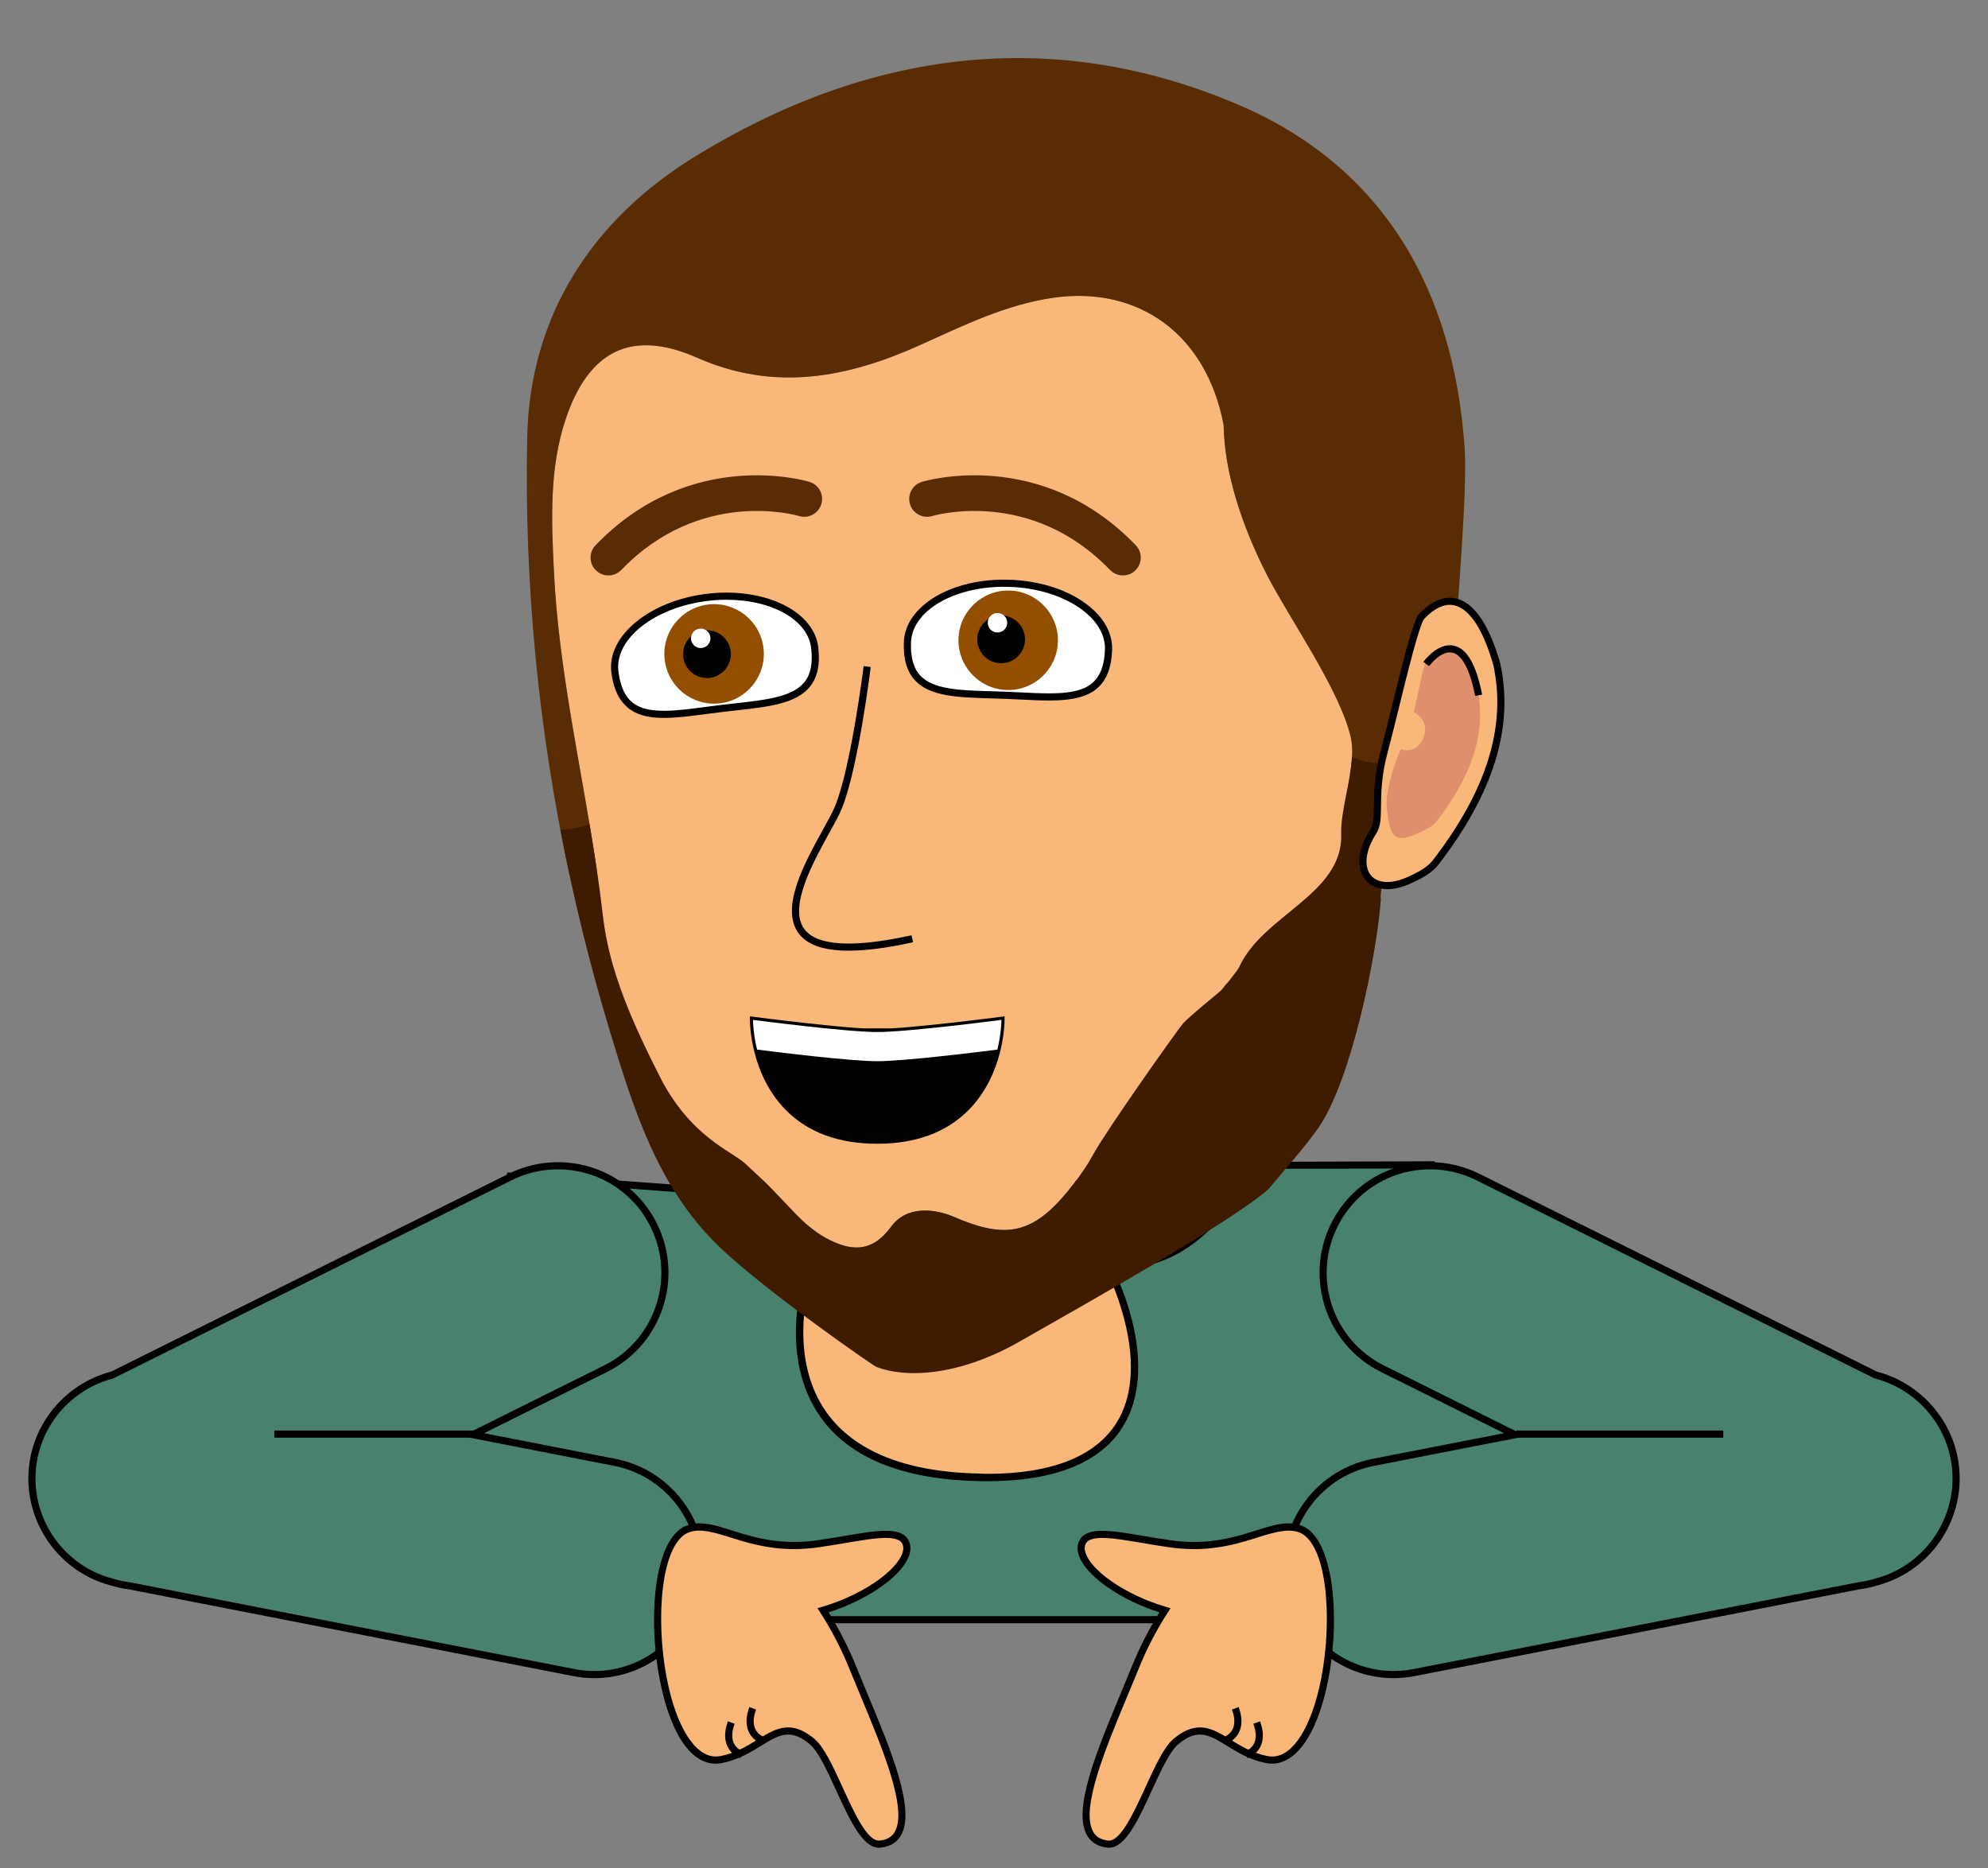 <?xml version="1.0" encoding="utf-8"?>
<!-- Generator: Adobe Illustrator 16.0.0, SVG Export Plug-In . SVG Version: 6.00 Build 0)  -->
<!DOCTYPE svg PUBLIC "-//W3C//DTD SVG 1.1//EN" "http://www.w3.org/Graphics/SVG/1.1/DTD/svg11.dtd">
<svg version="1.1" id="Ebene_1" xmlns="http://www.w3.org/2000/svg" xmlns:xlink="http://www.w3.org/1999/xlink" x="0px" y="0px"
	 width="278.512px" height="261.736px" viewBox="0 0 278.512 261.736" enable-background="new 0 0 278.512 261.736"
	 xml:space="preserve">
<rect x="0" y="0" width="278.512" height="261.736" fill="#808080" stroke="none"/>
<g>
	<g>
		<polygon fill="#48826D" points="200.604,163.447 168.928,163.379 103.776,167.244 71.471,165.034 56.896,227.403 219.896,227.403 
					"/>
		<path d="M220.57,227.403H56.266l14.815-63.164l32.731,2.413l65.085-3.866l32.077-0.104L220.57,227.403z M57.527,226.403h161.696
			l-18.99-62.706l-31.305,0.058l-65.122,3.926l-31.946-2.398L57.527,226.403z"/>
	</g>
	<g>
		<path fill="#48826D" d="M273.766,204.265c-1.144-5.865-5.566-10.242-10.991-11.641l-55.733-27.735
			c-7.417-3.69-16.422-0.67-20.112,6.746c-3.69,7.418-0.669,16.421,6.747,20.111l18.571,9.241l-19.872,3.879
			c-8.131,1.588-13.436,9.467-11.85,17.596c1.588,8.131,9.465,13.436,17.596,11.849l62.265-12.152
			c0.856-0.106,1.697-0.294,2.52-0.544C270.469,219.604,275.288,212.058,273.766,204.265z"/>
		<path d="M195.232,235.091L195.232,235.091c-7.389,0-13.779-5.271-15.198-12.533c-1.636-8.388,3.856-16.544,12.245-18.183
			l18.427-3.597l-17.253-8.585c-7.651-3.807-10.778-13.13-6.972-20.781c2.639-5.303,7.96-8.598,13.889-8.598
			c2.405,0,4.725,0.548,6.894,1.627l55.687,27.712c5.739,1.501,10.175,6.212,11.307,12.016c1.556,7.967-3.374,15.842-11.223,17.929
			c-0.862,0.263-1.738,0.451-2.587,0.557l-62.23,12.147C197.231,234.994,196.228,235.091,195.232,235.091z M200.37,163.815
			c-5.546,0-10.525,3.082-12.994,8.043c-3.561,7.158-0.635,15.879,6.522,19.441l19.89,9.897l-21.317,4.161
			c-7.847,1.532-12.985,9.162-11.454,17.009c1.326,6.793,7.305,11.725,14.215,11.725h0.001c0.931,0,1.87-0.091,2.793-0.271
			l62.265-12.152c0.825-0.104,1.646-0.28,2.47-0.531c7.359-1.957,11.971-9.323,10.516-16.775
			c-1.063-5.445-5.232-9.862-10.626-11.252l-0.098-0.037l-55.733-27.735C204.789,164.327,202.619,163.815,200.37,163.815z"/>
	</g>
	<g>
		<g>
			<g>
				<g>
					<path fill="#F9B77A" d="M160.596,224.684c0.881,0.355,1.756,0.65,2.607,0.905c-1.561,2.413-2.986,5.113-4.172,8.055
						c-4.055,10.055-10.838,23.93-3.834,24.7c3.53,0.389,6.488-11.801,9.533-14.362c4.826-4.062,6.84,1.36,12.737,2.517
						c9.262,1.816,12.083-29.321,4.777-32.271c-4.001-1.609-8.612,3.407-18.259,2.052c-6.307-0.89-11.45-2.431-12.385-0.109
						C150.662,218.491,154.691,222.301,160.596,224.684z"/>
					<path d="M155.363,258.853C155.363,258.853,155.363,258.853,155.363,258.853c-0.073,0-0.147-0.004-0.221-0.012
						c-1.304-0.144-2.257-0.711-2.833-1.688c-2.111-3.577,1.356-11.897,4.71-19.943c0.536-1.286,1.062-2.547,1.548-3.752
						c1.067-2.647,2.365-5.196,3.862-7.584c-0.718-0.229-1.384-0.469-2.021-0.726c-4.547-1.835-8.139-4.563-9.151-6.95
						c-0.345-0.813-0.385-1.558-0.119-2.215c0.554-1.375,2.14-1.534,3.284-1.534c1.537,0,3.521,0.337,5.817,0.727
						c1.201,0.204,2.482,0.421,3.817,0.609c1.087,0.152,2.173,0.23,3.228,0.23c3.589,0,6.415-0.894,8.687-1.612
						c1.692-0.535,3.153-0.997,4.534-0.997c0.697,0,1.328,0.117,1.927,0.358c4.347,1.755,5.396,12.557,3.65,21.545
						c-1.548,7.971-4.87,12.438-8.711,11.68c-2.286-0.448-3.986-1.497-5.486-2.422c-1.367-0.844-2.547-1.572-3.784-1.572
						c-0.97,0-1.938,0.436-3.048,1.37c-1.179,0.991-2.441,3.744-3.663,6.407C159.483,254.927,157.683,258.853,155.363,258.853z
						 M154.422,215.449c-1.784,0-2.199,0.519-2.356,0.908c-0.163,0.403-0.126,0.891,0.111,1.45c0.9,2.122,4.359,4.699,8.606,6.413
						c0.791,0.319,1.63,0.61,2.563,0.891l0.638,0.19l-0.361,0.56c-1.612,2.493-3.002,5.175-4.128,7.97
						c-0.487,1.21-1.015,2.474-1.553,3.764c-3.107,7.455-6.629,15.904-4.771,19.051c0.413,0.7,1.094,1.094,2.081,1.202
						c0.037,0.004,0.074,0.006,0.111,0.006l0,0c1.678,0,3.506-3.983,5.117-7.498c1.326-2.891,2.578-5.62,3.928-6.756
						c1.283-1.079,2.49-1.604,3.692-1.604c1.521,0,2.813,0.798,4.309,1.721c1.429,0.881,3.047,1.879,5.155,2.293
						c0.227,0.044,0.453,0.066,0.674,0.066c2.92,0,5.55-4.198,6.862-10.956c1.636-8.421,0.788-18.881-3.043-20.427
						c-1.51-0.607-3.426-0.082-5.785,0.665c-2.337,0.738-5.245,1.658-8.988,1.658c-1.101,0-2.233-0.081-3.367-0.24
						c-1.345-0.189-2.636-0.408-3.845-0.613C157.819,215.779,155.875,215.449,154.422,215.449z"/>
				</g>
			</g>
		</g>
		<g>
			<path d="M171.752,244.291l-0.29-0.958c0.008-0.002,0.816-0.264,1.222-1.084c0.35-0.708,0.319-1.639-0.091-2.766l0.939-0.342
				c0.511,1.403,0.523,2.604,0.038,3.569C172.965,243.916,171.801,244.276,171.752,244.291z"/>
		</g>
		<g>
			<path d="M174.752,246.291l-0.29-0.958c0.008-0.002,0.816-0.264,1.222-1.084c0.35-0.708,0.319-1.639-0.091-2.766l0.939-0.342
				c0.511,1.403,0.523,2.604,0.038,3.569C175.965,245.916,174.801,246.276,174.752,246.291z"/>
		</g>
	</g>
	<g>
		<path fill="#48826D" d="M86.137,204.867l-19.872-3.879l18.571-9.241c7.416-3.69,10.438-12.693,6.747-20.111
			c-3.69-7.416-12.695-10.437-20.112-6.746l-55.733,27.735c-5.425,1.398-9.847,5.775-10.991,11.641
			c-1.522,7.793,3.297,15.339,10.86,17.35c0.823,0.25,1.664,0.438,2.52,0.544l62.265,12.152c8.131,1.587,16.008-3.718,17.596-11.849
			C99.572,214.333,94.268,206.455,86.137,204.867z"/>
		<path d="M83.281,235.091C83.28,235.091,83.281,235.091,83.281,235.091c-0.996,0-2-0.098-2.986-0.289L18.03,222.65
			c-0.814-0.101-1.69-0.289-2.57-0.557c-7.832-2.082-12.761-9.957-11.205-17.924c1.132-5.804,5.567-10.516,11.306-12.016
			l55.687-27.712c2.169-1.079,4.488-1.627,6.894-1.627c5.928,0,11.25,3.295,13.889,8.598c3.807,7.651,0.679,16.975-6.972,20.781
			l-17.252,8.585l18.426,3.597c8.388,1.639,13.881,9.795,12.245,18.183C97.059,229.82,90.667,235.091,83.281,235.091z
			 M78.142,163.815c-2.25,0-4.419,0.512-6.449,1.521l-55.831,27.772c-5.393,1.39-9.563,5.807-10.625,11.252
			c-1.456,7.452,3.156,14.818,10.498,16.771c0.842,0.256,1.662,0.433,2.453,0.531l62.299,12.157
			c0.922,0.181,1.863,0.271,2.794,0.271c6.91,0,12.889-4.931,14.215-11.725c1.531-7.847-3.608-15.477-11.455-17.009l-21.317-4.161
			l19.89-9.897c7.157-3.563,10.083-12.283,6.522-19.441C88.667,166.897,83.688,163.815,78.142,163.815z"/>
	</g>
	<g>
		<g>
			<g>
				<g>
					<path fill="#F9B77A" d="M117.916,224.684c-0.881,0.355-1.756,0.65-2.608,0.905c1.561,2.413,2.987,5.113,4.173,8.055
						c4.055,10.055,10.837,23.93,3.833,24.7c-3.53,0.389-6.488-11.801-9.533-14.362c-4.827-4.062-6.841,1.36-12.738,2.517
						c-9.262,1.816-12.083-29.321-4.777-32.271c4.001-1.609,8.612,3.407,18.259,2.052c6.307-0.89,11.45-2.431,12.385-0.109
						C127.849,218.491,123.821,222.301,117.916,224.684z"/>
					<path d="M123.149,258.853c-2.32,0-4.121-3.926-6.027-8.082c-1.221-2.662-2.484-5.415-3.662-6.406
						c-1.11-0.935-2.079-1.37-3.048-1.37c-1.238,0-2.418,0.729-3.785,1.572c-1.5,0.925-3.2,1.974-5.486,2.422
						c-0.29,0.058-0.582,0.086-0.867,0.086c0,0-0.001,0-0.001,0c-3.531,0-6.389-4.285-7.841-11.759
						c-1.748-8.991-0.699-19.797,3.649-21.552c0.6-0.241,1.23-0.358,1.927-0.358c1.38,0,2.842,0.462,4.534,0.997
						c2.271,0.719,5.098,1.612,8.687,1.612c1.055,0,2.141-0.078,3.229-0.23c1.333-0.188,2.616-0.405,3.816-0.609
						c2.297-0.39,4.28-0.727,5.817-0.727c1.145,0,2.73,0.159,3.285,1.535c0.536,1.325-0.192,3.024-2.051,4.783
						c-1.743,1.649-4.307,3.205-7.22,4.381c-0.639,0.258-1.305,0.497-2.021,0.726c1.497,2.387,2.794,4.935,3.863,7.584
						c0.486,1.204,1.011,2.465,1.547,3.75c3.354,8.047,6.822,16.367,4.71,19.945c-0.576,0.978-1.529,1.545-2.833,1.688
						C123.296,258.849,123.222,258.853,123.149,258.853z M110.412,241.995c1.201,0,2.409,0.525,3.692,1.604
						c1.35,1.136,2.602,3.865,3.927,6.755c1.647,3.593,3.483,7.678,5.229,7.493c0.987-0.108,1.668-0.502,2.081-1.202
						c1.857-3.147-1.665-11.598-4.772-19.053c-0.538-1.289-1.064-2.553-1.552-3.762c-1.127-2.796-2.517-5.478-4.129-7.97
						l-0.362-0.56l0.639-0.191c0.932-0.278,1.77-0.569,2.564-0.89c2.8-1.13,5.252-2.614,6.907-4.18
						c1.517-1.436,2.177-2.778,1.812-3.683c-0.157-0.391-0.573-0.909-2.357-0.909c-1.452,0-3.397,0.33-5.65,0.713
						c-1.209,0.205-2.5,0.424-3.844,0.613c-1.134,0.159-2.267,0.24-3.368,0.24c-3.743,0-6.651-0.92-8.988-1.658
						c-2.359-0.746-4.272-1.272-5.786-0.665c-3.832,1.547-4.678,12.011-3.041,20.434c1.313,6.754,3.941,10.949,6.86,10.949
						c0,0,0,0,0.001,0c0.221,0,0.448-0.022,0.675-0.066c2.108-0.414,3.726-1.412,5.154-2.293
						C107.598,242.792,108.89,241.995,110.412,241.995z"/>
				</g>
			</g>
		</g>
		<g>
			<path d="M106.76,244.291c-0.049-0.015-1.213-0.375-1.819-1.58c-0.485-0.965-0.473-2.166,0.038-3.569l0.939,0.342
				c-0.412,1.134-0.44,2.069-0.083,2.778c0.408,0.812,1.204,1.068,1.211,1.07L106.76,244.291z"/>
		</g>
		<g>
			<path d="M103.76,246.291c-0.049-0.015-1.213-0.375-1.819-1.58c-0.485-0.966-0.473-2.166,0.038-3.569l0.939,0.342
				c-0.41,1.127-0.44,2.058-0.09,2.766c0.405,0.82,1.213,1.082,1.222,1.084L103.76,246.291z"/>
		</g>
	</g>
	<g>
		<path fill="#F9B77A" d="M155.978,179.403c0,0,13.998,28.512-18.813,27.846s-24.09-27.846-24.09-27.846H155.978z"/>
		<path d="M138.281,207.502c-0.371,0-0.743-0.004-1.128-0.012c-10.636-0.216-18.095-3.219-22.169-8.926
			c-5.911-8.279-2.533-19.236-2.386-19.693l0.111-0.469h43.58l0.138,0.4c0.251,0.513,6.094,12.699,0.863,21.092
			C154.17,204.903,147.774,207.502,138.281,207.502z M113.451,179.403c-0.52,2-2.698,11.399,2.351,18.466
			c3.881,5.432,11.072,8.353,21.372,8.562c0.377,0.008,0.743,0.042,1.107,0.042c9.123,0,15.232-2.485,18.159-7.179
			c4.518-7.246,0.056-17.891-0.782-19.891H113.451z"/>
	</g>
	<g>
		<g>
			<path fill="#F9B77A" d="M153.108,135.311c0,0,32.595,12.033,20.941,30.434s-24.653,8.973-24.653,8.973L153.108,135.311z"/>
			<path d="M157.526,177.632c-4.906,0-8.282-2.408-8.424-2.511l-0.23-0.167l0.026-0.284l3.773-40.054l0.609,0.226
				c0.781,0.288,19.164,7.19,23.069,18.734c1.386,4.095,0.754,8.279-1.878,12.436C168.39,175.616,161.899,177.632,157.526,177.632z
				 M149.923,174.466c0.819,0.518,3.733,2.166,7.604,2.166c5.996,0,11.413-3.753,16.101-11.155
				c2.463-3.889,3.061-7.784,1.777-11.579c-3.364-9.944-18.61-16.566-21.86-17.879L149.923,174.466z"/>
		</g>
		<g>
			<g>
				<path fill="#F9B77A" d="M177.568,80.682c-3.736-7.303-6.035-14.646-6.139-21.14c-2.431-12.874-12.074-19.489-23.779-17.844
					c-6.721,0.949-12.683,3.904-18.744,6.636c-10.206,4.605-20.403,6.561-31.27,1.766c-9.138-4.032-15.174-1.011-18.393,8.635
					c-2.299,6.891-1.992,14.037-1.647,21.184c0.774,16.336,5.021,32.176,6.86,48.373c0.886,7.809,4.042,15.364,7.919,22.424
					c1.014,1.857,0.218,6.46,1.912,6.391c0.615-0.03,4.64,6.709,7.134,6.986c1.091,5.341,6.467,2.24,10.187,6.105
					c0.076,0.073,0.157,0.16,0.234,0.234c0.144,0.143,0.29,0.297,0.442,0.438c0.439,0.426,0.895,0.819,1.359,1.179
					c0.111,0.088,0.224,0.177,0.345,0.263c0.245,0.191,0.5,0.375,0.759,0.541c0.337,0.225,0.664,0.419,1,0.604
					c3.359,1.811,6.363,2.137,9.103-1.617c2.188-3,6.15-2.513,8.825-1.353c6.621,2.858,10.459,2.624,15.15-2.704
					c0.281-0.318,0.55-0.633,0.818-0.955c0.256-0.324,0.524-0.646,0.771-0.967c0.504-0.66,0.981-1.328,1.44-1.998
					c0.216-0.324,0.424-0.646,0.63-0.975c0.254-0.434,0.51-0.866,0.752-1.301c1.932-3.475,3.177-7.275,3.542-11.414
					c3.946-1.098,6.329-3.711,7.36-6.799c0.422,0.532,0.913,0.768,1.622-0.02c0.823-0.925,1.791-1.709,2.775-2.453
					c0.667-0.514,1.331-1.038,1.972-1.586c0.18-0.15,0.343-0.351,0.514-0.512c0.342-0.309,0.592-0.996,0.964-1.076
					c0,0,0,0,0.01-0.002c0.175-0.039,0.311-0.262,0.455-0.446c0.144-0.185,0.309-0.28,0.438-0.483
					c0.095-0.133,0.177-0.272,0.258-0.414c0.178-0.281,0.328-0.571,0.466-0.887c3.242-7.299,15.709-1.697,15.438-10.152
					c-0.124-4.035,5.525-28.507,4.589-32.456C192.063,86.241,180.636,86.663,177.568,80.682z"/>
			</g>
		</g>
		<g>
			<g>
				<path fill="#F9B77A" d="M103.609,155.196c-2.493-0.278-4.679-1.384-6.263-2.985c-0.202,0.237-0.404,0.363-1.402,0.478
					l4.307,19.959l11.357-2.451C107.889,166.335,104.703,160.535,103.609,155.196z"/>
			</g>
		</g>
		<g>
			<g>
				<path fill="#F9B77A" d="M165.546,143.417c-0.708,0.785-0.981,0.497-1.405-0.035c-1.031,3.086-3.414,5.698-7.361,6.795
					c-0.365,4.14-1.612,7.937-3.542,11.414c0.093-0.143,0.164-0.281,0.246-0.432l18.125-3.912l-3.502-16.228
					C167.239,141.739,166.37,142.487,165.546,143.417z"/>
			</g>
		</g>
		<g>
			<g>
				<g>
					<path fill="#592C03" d="M205.191,62.743c0.413,5.983-1.053,22.309-1.38,28.299c-0.685,0.66-3.697,9.656-6.304,18.363
						c-2.12-1.229-4.769-1.733-7.865-1.066c-0.178,0.037-0.34,0.094-0.515,0.139c0.308-1.887,0.454-3.709,0.086-5.27
						c-1.579-6.646-8.578-16.545-11.647-22.523c-3.734-7.304-6.036-14.645-6.139-21.139c-2.433-12.877-12.074-19.492-23.779-17.846
						c-6.722,0.949-12.682,3.904-18.743,6.633c-10.207,4.608-20.403,6.563-31.271,1.771c-9.138-4.033-15.173-1.011-18.393,8.634
						c-2.298,6.891-1.993,14.037-1.646,21.186c0.667,14.08,3.913,27.797,5.974,41.688c-0.488,0.049-0.985,0.118-1.499,0.23
						c-0.827,0.177-1.583,0.428-2.285,0.723c-4.338-20.15-6.356-40.643-5.924-61.357c0.357-17.026,9.134-30.482,23.611-39.346
						c24.035-14.725,49.876-18.367,76.048-7.178C193.92,23.405,203.665,40.729,205.191,62.743z"/>
				</g>
			</g>
		</g>
		<g>
			<g>
				<g>
					<path fill="#3F1B00" d="M198.563,105.938c-2.764,8.945-5.48,18.813-5.104,19.992c-0.543,7.7-4.139,25.52-8.79,32.116
						c-1.989,2.823-4.358,5.403-6.94,8.517c-4.981,4.504-26.495,16.594-34.912,21.388c-8.48,4.841-15.952,5.161-20.103,3.511
						c-0.3-0.107-15.61-10.646-22.12-16.977c-8.44-8.204-11.816-19.055-15.092-29.824c-2.85-9.395-5.18-18.877-6.999-28.432
						c0.789-0.016,1.608-0.104,2.464-0.29c0.576-0.124,1.112-0.289,1.626-0.473c0.717,4.262,1.375,8.53,1.863,12.825
						c0.887,7.81,4.295,15.229,7.92,22.424c4.287,8.513,10.101,10.535,11.953,12.23c4.021,3.675,3.56,3.387,7.279,7.25
						c0.077,0.075,0.157,0.162,0.233,0.238c0.145,0.143,0.291,0.293,0.443,0.436c0.439,0.426,0.894,0.818,1.359,1.179
						c0.111,0.089,0.223,0.178,0.345,0.264c0.245,0.19,0.501,0.371,0.76,0.542c0.339,0.221,0.664,0.417,0.999,0.602
						c3.359,1.813,6.364,2.137,9.103-1.617c2.188-3,6.15-2.514,8.824-1.352c6.622,2.857,10.458,2.623,15.15-2.707
						c0.282-0.316,0.55-0.631,0.816-0.953c0.26-0.324,0.527-0.646,0.775-0.965c0.503-0.662,0.979-1.328,1.44-2
						c0.216-0.322,0.424-0.646,0.629-0.975c0.254-0.434,0.509-0.867,0.752-1.3c1.93-3.477,11.815-17.446,12.523-18.233
						c0.825-0.926,5.091-4.391,5.261-4.551c0.344-0.297,2.454-2.993,2.59-3.31c3.242-7.298,14.559-10.187,14.289-18.641
						c-0.098-3.132,1.307-7.243,1.504-10.776C192.373,107.311,195.703,107.204,198.563,105.938z"/>
				</g>
			</g>
		</g>
		<g>
			<g>
				<g>
					<path fill="#F9B77A" d="M209.703,93.084c2.102,9.814-1.97,19.166-8.58,27.743c-0.861,1.115-2.345,1.87-3.683,2.478
						c-5.556,2.521-8.407-1.584-5.059-6.79c1.205-1.872-0.137-5.056,1.555-11.304c1.474-5.449,4.172-17.771,5.256-18.895
						C203.466,81.898,207.336,84.678,209.703,93.084z"/>
				</g>
				<g>
					<path d="M191.309,123.284c-1.351-1.615-1.1-4.313,0.654-7.037c0.479-0.742,0.49-1.828,0.51-3.334
						c0.021-1.857,0.053-4.4,0.98-7.83c0.429-1.578,0.961-3.748,1.525-6.041c1.808-7.355,3.053-12.236,3.854-13.069
						c2.056-2.127,4.144-2.742,6.04-1.821c2.146,1.041,3.984,4.084,5.32,8.83c1.906,8.9-0.934,18.109-8.674,28.152
						c-0.908,1.176-2.398,1.959-3.872,2.627c-0.118,0.055-0.233,0.104-0.347,0.151C194.757,124.967,192.517,124.731,191.309,123.284
						z M199.551,86.665c-0.676,0.7-2.438,7.869-3.603,12.611c-0.565,2.299-1.101,4.475-1.53,6.064
						c-0.895,3.307-0.926,5.777-0.947,7.584c-0.019,1.67-0.036,2.877-0.669,3.861c-1.508,2.344-1.788,4.588-0.728,5.856
						c0.96,1.147,2.9,1.228,5.158,0.208c1.358-0.615,2.721-1.326,3.494-2.327c7.553-9.8,10.329-18.74,8.496-27.302
						c-1.249-4.432-2.904-7.258-4.787-8.171c-0.842-0.41-1.699-0.423-2.621-0.04C201.082,85.313,200.32,85.872,199.551,86.665z"/>
				</g>
			</g>
			<g>
				<g>
					<path fill="#DF8F6B" d="M206.991,96.653c1.39,6.488-1.305,12.675-5.677,18.346c-0.568,0.738-1.549,1.234-2.434,1.637
						c-3.675,1.668-4.112,0.576-4.585-3.331c-0.233-1.94,0.649-5.384,1.961-8.368c0.729,0.329,2.436,0.364,3.197-1.698
						c0.735-1.983-0.64-3.024-1.385-3.524c0.79-3.267,1.39-6.935,1.972-7.535C202.867,89.255,205.426,91.092,206.991,96.653z"/>
				</g>
			</g>
			<g>
				<g>
					<path d="M206.662,97.496c-0.913-4.629-2.232-5.854-3.18-6.065c-1.604-0.358-3.258,1.86-3.272,1.884l-0.808-0.591
						c0.084-0.114,2.047-2.767,4.293-2.27c1.828,0.404,3.119,2.644,3.947,6.85L206.662,97.496z"/>
				</g>
			</g>
		</g>
		<g>
			<g>
				<g>
					<path fill="#592C03" d="M159.051,79.917c0.993-0.957,1.025-2.541,0.066-3.534c-13.222-13.731-29.288-9.081-29.964-8.878
						c-1.319,0.398-2.063,1.787-1.669,3.109c0.395,1.318,1.785,2.072,3.106,1.681c0.563-0.165,13.878-3.917,24.927,7.556
						c0.361,0.377,0.816,0.617,1.294,0.713C157.59,80.725,158.434,80.511,159.051,79.917z"/>
				</g>
			</g>
		</g>
		<g>
			<g>
				<g>
					<path fill="#592C03" d="M85.742,80.563c0.478-0.096,0.932-0.336,1.294-0.713c11.048-11.473,24.364-7.721,24.926-7.556
						c1.322,0.392,2.711-0.362,3.106-1.681c0.394-1.322-0.35-2.711-1.669-3.109c-0.676-0.203-16.742-4.854-29.964,8.878
						c-0.958,0.993-0.926,2.577,0.067,3.534C84.121,80.511,84.964,80.725,85.742,80.563z"/>
				</g>
			</g>
		</g>
		<g>
			<g>
				<path d="M111.89,130.756c-2.652-3.555,0.841-9.888,3.393-14.514c0.746-1.354,1.39-2.521,1.729-3.362
					c2.219-5.457,3.965-19.418,3.981-19.558l0.993,0.121c-0.071,0.58-1.78,14.231-4.047,19.813c-0.362,0.895-1.019,2.086-1.784,3.47
					c-2.279,4.14-5.732,10.397-3.465,13.434c1.768,2.368,6.824,2.66,15.013,0.867l0.212,0.977c-0.45,0.1-0.894,0.192-1.326,0.278
					C118.651,133.867,113.836,133.365,111.89,130.756z"/>
			</g>
		</g>
		<g>
			<g>
				<path fill="#FFFFFF" d="M155.301,91.042c-0.302,7.764-6.574,6.666-14.354,6.363c-7.782-0.304-14.121,0.3-13.82-7.462
					c0.19-4.845,6.651-8.525,14.431-8.222C149.338,82.026,155.492,86.198,155.301,91.042z"/>
				<path d="M146.981,98.134c-1.236,0-2.555-0.065-3.951-0.134c-0.686-0.034-1.388-0.068-2.103-0.096
					c-0.713-0.028-1.414-0.048-2.1-0.068c-4.565-0.131-8.508-0.245-10.624-2.508c-1.154-1.235-1.669-3.003-1.576-5.405
					c0.2-5.083,6.83-9.031,14.95-8.702c3.854,0.151,7.449,1.232,10.121,3.043c2.744,1.861,4.201,4.275,4.102,6.796
					C155.572,96.931,152.11,98.134,146.981,98.134z M140.663,82.204c-7.139,0-12.865,3.408-13.036,7.759
					c-0.082,2.121,0.346,3.653,1.308,4.683c1.831,1.959,5.581,2.067,9.922,2.192c0.688,0.02,1.393,0.041,2.109,0.068
					c0.718,0.028,1.424,0.063,2.112,0.097c1.384,0.068,2.69,0.132,3.902,0.132c4.802,0,7.621-1,7.819-6.112
					c0.086-2.164-1.215-4.269-3.663-5.929c-2.519-1.708-5.928-2.729-9.599-2.873C141.244,82.209,140.953,82.204,140.663,82.204z"/>
			</g>
			<g>
				<path fill="#944E00" d="M148.209,89.968c-0.148,3.847-3.389,6.843-7.234,6.693c-3.847-0.152-6.842-3.391-6.692-7.238
					c0.15-3.844,3.39-6.841,7.237-6.69C145.363,82.882,148.36,86.123,148.209,89.968z"/>
			</g>
			<g>
				<circle cx="140.254" cy="89.57" r="3.344"/>
			</g>
			<g>
				<circle fill="#FFFFFF" cx="139.745" cy="87.241" r="1.364"/>
			</g>
		</g>
		<g>
			<g>
				<g>
					<path fill="#FFFFFF" d="M114.131,90.703c0.935,7.713-5.433,7.626-13.162,8.563c-7.731,0.936-13.894,2.538-14.829-5.173
						c-0.582-4.813,5.212-9.474,12.941-10.409C106.812,82.749,113.55,85.89,114.131,90.703z"/>
					<path d="M93.033,100.573c-3.078,0-6.698-0.729-7.389-6.42c-0.613-5.079,5.388-9.999,13.378-10.966
						c0.923-0.111,1.853-0.168,2.765-0.168c6.907,0,12.307,3.207,12.841,7.624c0.289,2.387-0.081,4.191-1.13,5.516
						c-1.923,2.428-5.841,2.862-10.378,3.364c-0.682,0.076-1.38,0.153-2.09,0.239c-0.709,0.085-1.404,0.177-2.084,0.266
						C96.813,100.308,94.798,100.573,93.033,100.573z M101.787,84.019c-0.872,0-1.761,0.054-2.645,0.161
						c-7.443,0.901-13.053,5.321-12.505,9.853c0.558,4.599,2.96,5.541,6.396,5.541c1.7,0,3.683-0.26,5.783-0.536
						c0.683-0.09,1.382-0.182,2.094-0.268c0.713-0.086,1.415-0.164,2.1-0.24c4.314-0.478,8.041-0.891,9.705-2.991
						c0.875-1.105,1.177-2.667,0.921-4.775C113.163,86.855,108.18,84.019,101.787,84.019z"/>
				</g>
				<g>
					<path fill="#944E00" d="M106.959,90.769c0.464,3.821-2.259,7.294-6.08,7.758c-3.822,0.461-7.294-2.261-7.757-6.084
						c-0.462-3.818,2.26-7.292,6.082-7.755C103.024,84.225,106.497,86.949,106.959,90.769z"/>
				</g>
				<g>
					<circle cx="99.042" cy="91.639" r="3.344"/>
				</g>
				<g>
					<circle fill="#FFFFFF" cx="98.169" cy="89.421" r="1.364"/>
				</g>
			</g>
		</g>
		<g>
			<g>
				<ellipse fill-rule="evenodd" clip-rule="evenodd" cx="122.896" cy="151.305" rx="14.014" ry="6.744"/>
				<path d="M122.896,158.549c-8.139,0-14.514-3.182-14.514-7.244c0-4.063,6.375-7.246,14.514-7.246s14.514,3.183,14.514,7.246
					C137.41,155.368,131.035,158.549,122.896,158.549z M122.896,145.059c-7.325,0-13.514,2.86-13.514,6.246
					c0,3.385,6.189,6.244,13.514,6.244s13.514-2.859,13.514-6.244C136.41,147.919,130.222,145.059,122.896,145.059z"/>
			</g>
			<g>
				<path fill="#FFFFFF" d="M122.896,144.198c-4.102,0-7.78,1.205-10.344,2.205h20.688
					C130.677,145.403,126.999,144.198,122.896,144.198z"/>
			</g>
			<g>
				<path fill="#FFFFFF" d="M133.597,155.403h-21.401c2.57,1,6.408,2.394,10.701,2.394S131.027,156.403,133.597,155.403z"/>
			</g>
		</g>
		<g>
			<g>
				<g>
					<path d="M122.895,159.792c-17.489,0-17.402-16.916-17.402-16.916s13.043,1.702,17.402,1.702c4.361,0,17.404-1.702,17.404-1.702
						S140.385,159.792,122.895,159.792z"/>
				</g>
				<g>
					<path d="M122.895,160.228c-5.378,0-9.672-1.575-12.763-4.683c-5.055-5.08-5.075-12.364-5.074-12.672l0.002-0.493l0.489,0.064
						c0.129,0.017,13.064,1.698,17.345,1.698c4.282,0,17.217-1.682,17.347-1.698l0.489-0.064l0.003,0.493
						c0.002,0.308-0.02,7.592-5.074,12.672C132.568,158.653,128.274,160.228,122.895,160.228z M105.948,143.374
						c0.101,1.71,0.74,7.479,4.808,11.563c2.921,2.933,7.006,4.42,12.14,4.42c5.139,0,9.225-1.489,12.148-4.426
						c4.067-4.089,4.702-9.85,4.803-11.558c-2.484,0.317-13.051,1.639-16.951,1.639
						C118.997,145.013,108.431,143.691,105.948,143.374z"/>
				</g>
			</g>
			<g>
				<g>
					<path fill="#FFFFFF" d="M139.729,147.037c0.578-2.393,0.57-4.16,0.57-4.16s-13.043,1.702-17.404,1.702
						c-4.359,0-17.402-1.702-17.402-1.702s-0.009,1.768,0.57,4.16c2.559,0.326,13.018,1.629,16.832,1.629
						C126.71,148.666,137.171,147.363,139.729,147.037z"/>
				</g>
			</g>
		</g>
	</g>
	<g>
		<line fill="#48826D" x1="212.428" y1="201.403" x2="241.428" y2="201.403"/>
		<rect x="212.428" y="200.403" width="29" height="1"/>
	</g>
	<g>
		<line fill="#48826D" x1="38.428" y1="201.403" x2="67.428" y2="201.403"/>
		<rect x="38.428" y="200.403" width="29" height="1"/>
	</g>
</g>
</svg>
